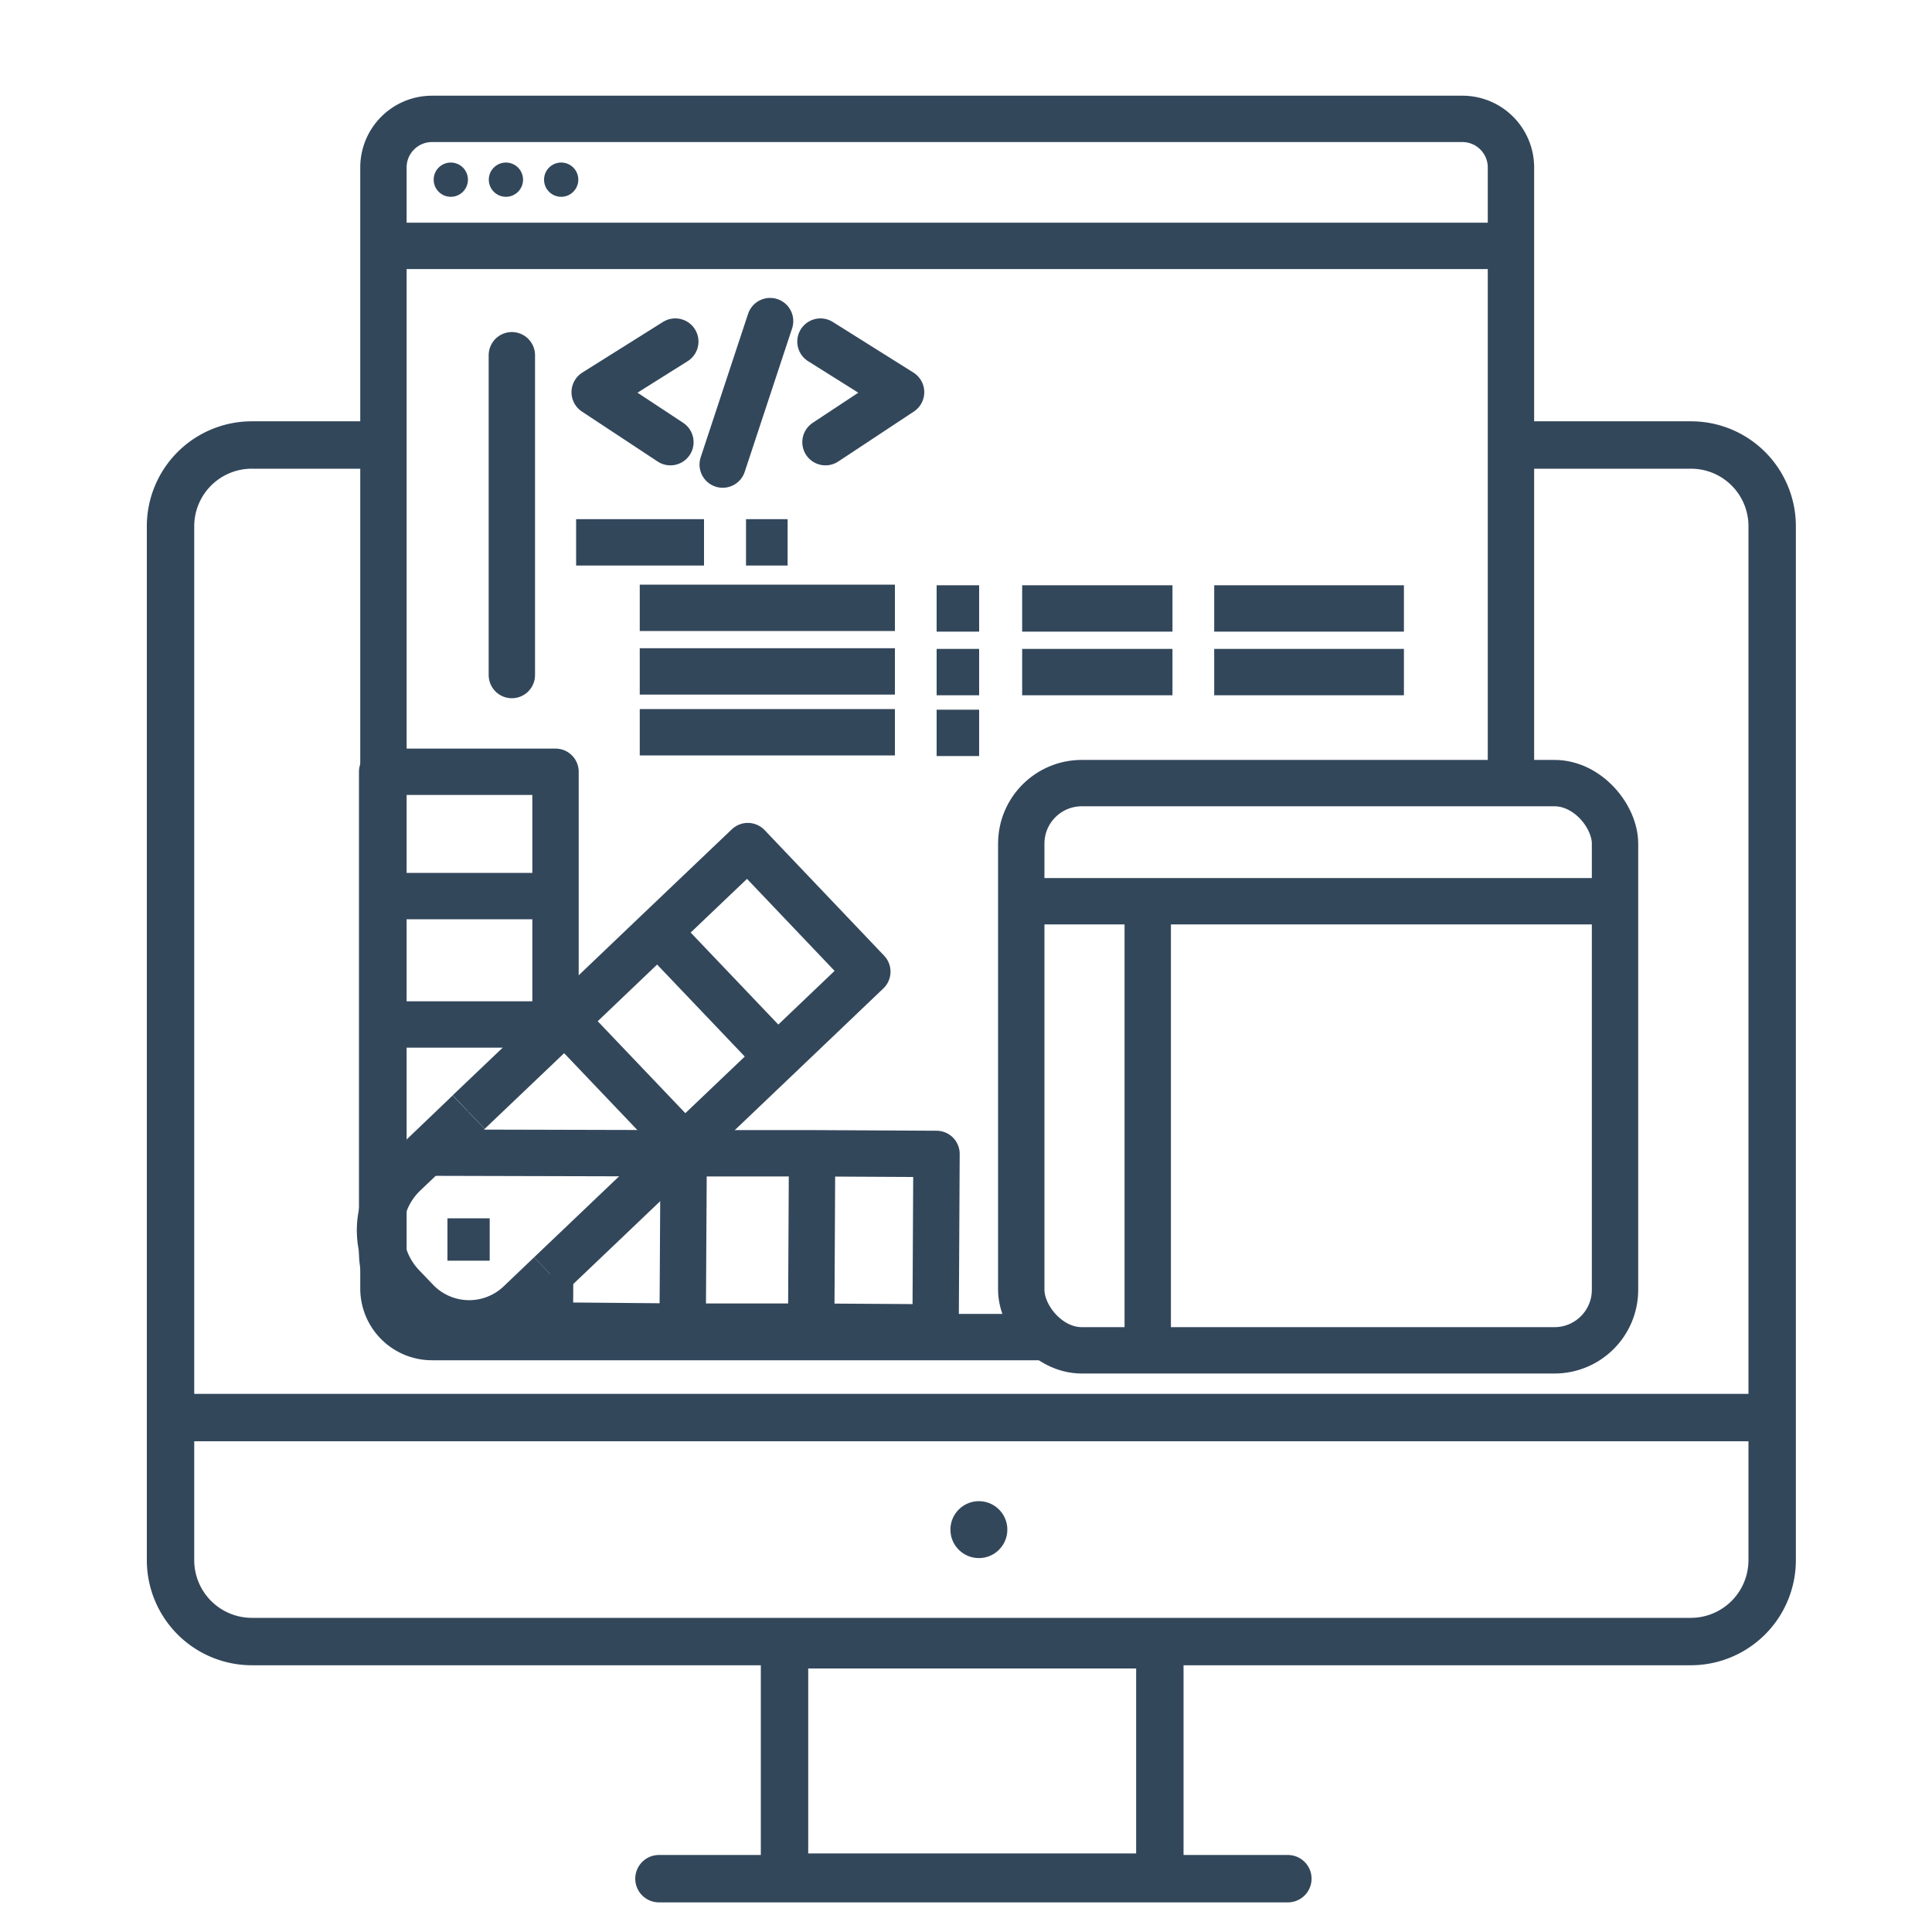 <svg id="Layer_1" data-name="Layer 1" xmlns="http://www.w3.org/2000/svg" viewBox="0 0 150 150"><defs><style>.cls-1,.cls-2,.cls-4,.cls-5,.cls-6{fill:none;stroke:#33475b;}.cls-1,.cls-2,.cls-4{stroke-miterlimit:10;}.cls-1,.cls-2{stroke-width:3.68px;}.cls-2,.cls-5{stroke-linecap:round;}.cls-3{fill:#33475b;}.cls-4,.cls-5,.cls-6{stroke-width:3.6px;}.cls-5,.cls-6{stroke-linejoin:round;}</style></defs><title>hubspot-theme-development</title><path class="cls-1" d="M117.7,34.55h13.58a6.3,6.3,0,0,1,6.31,6.29v80.3a6.32,6.32,0,0,1-6.31,6.31H19.56a6.32,6.32,0,0,1-6.32-6.31V40.84a6.31,6.31,0,0,1,6.32-6.29H29.7"/><line class="cls-1" x1="12.88" y1="110.06" x2="138.66" y2="110.06"/><rect class="cls-2" x="60.91" y="127.7" width="29.14" height="18.04"/><line class="cls-2" x1="51.16" y1="145.86" x2="99.99" y2="145.86"/><circle class="cls-3" cx="76" cy="118.76" r="2.21"/><path class="cls-4" d="M81.84,103.81H33.54A3.77,3.77,0,0,1,29.77,100v-87a3.77,3.77,0,0,1,3.77-3.77h80a3.77,3.77,0,0,1,3.77,3.77V60.8"/><line class="cls-4" x1="29.45" y1="19.09" x2="117.52" y2="19.09"/><polyline class="cls-5" points="52.43 26.52 46.17 30.45 52.05 34.33"/><polyline class="cls-5" points="63.7 26.52 69.96 30.45 64.09 34.33"/><line class="cls-5" x1="59.79" y1="24.93" x2="56.11" y2="36.07"/><line class="cls-5" x1="39.74" y1="27.58" x2="39.74" y2="52.41"/><line class="cls-6" x1="44.73" y1="42.11" x2="54.66" y2="42.11"/><line class="cls-6" x1="57.92" y1="42.11" x2="61.15" y2="42.11"/><line class="cls-6" x1="49.67" y1="47.19" x2="69.48" y2="47.19"/><line class="cls-6" x1="72.72" y1="47.24" x2="76.02" y2="47.24"/><line class="cls-6" x1="79.36" y1="47.24" x2="91.03" y2="47.24"/><line class="cls-6" x1="94.27" y1="47.24" x2="109" y2="47.24"/><line class="cls-6" x1="49.67" y1="52.13" x2="69.48" y2="52.13"/><line class="cls-6" x1="72.72" y1="52.18" x2="76.02" y2="52.18"/><line class="cls-6" x1="49.67" y1="56.85" x2="69.48" y2="56.85"/><line class="cls-6" x1="72.72" y1="56.9" x2="76.02" y2="56.9"/><line class="cls-6" x1="79.36" y1="52.18" x2="91.03" y2="52.18"/><line class="cls-6" x1="94.27" y1="52.18" x2="109" y2="52.18"/><rect class="cls-6" x="79.29" y="60.8" width="46.1" height="44.04" rx="4.7"/><line class="cls-6" x1="79.55" y1="69.97" x2="125.4" y2="69.97"/><line class="cls-6" x1="89.11" y1="69.91" x2="89.11" y2="104.13"/><path class="cls-6" d="M42.71,98.92l-2.38,2.27a5.68,5.68,0,0,1-8-.19l-1.1-1.15a6.19,6.19,0,0,1-1.52-2.76,6.2,6.2,0,0,0,5.66,5.82h0a4.43,4.43,0,0,0,.52,0h1.89"/><path class="cls-6" d="M43.13,79.92v-20H29.67V94.1a6.11,6.11,0,0,1,1.75-3l1.29-1.23,3.68-3.52"/><line class="cls-6" x1="29.57" y1="69.57" x2="43.33" y2="69.57"/><line class="cls-6" x1="29.57" y1="79.54" x2="43.33" y2="79.54"/><line class="cls-6" x1="29.67" y1="89.86" x2="29.57" y2="89.86"/><path class="cls-6" d="M29.67,96.74c0,.11,0,.23,0,.35a.83.83,0,0,0,0-.15h0a6.19,6.19,0,0,1,0-2.84Z"/><polyline class="cls-6" points="36.39 86.34 43.13 79.92 43.86 79.23 51.08 72.34 58.06 65.69 67.34 75.44 60.37 82.09 53.15 88.97 52.55 89.54 45.68 96.09 42.95 98.69 42.71 98.92"/><line class="cls-6" x1="51.01" y1="72.27" x2="60.5" y2="82.23"/><line class="cls-6" x1="43.79" y1="79.15" x2="53.28" y2="89.11"/><line class="cls-6" x1="36.39" y1="86.34" x2="36.33" y2="86.27"/><line class="cls-6" x1="45.82" y1="96.23" x2="45.68" y2="96.09"/><path class="cls-6" d="M29.67,95.19c0,.14,0,.28,0,.43v1.32h0v.26a5.69,5.69,0,0,0,5.66,5.71h.05l2.39,0h0l4.93,0L53,103l10,0,9.64.06.07-13.47-9.64-.05-10,0h-.53"/><line class="cls-6" x1="52.55" y1="89.54" x2="32.87" y2="89.49"/><line class="cls-6" x1="63.05" y1="89.5" x2="62.98" y2="103.26"/><line class="cls-6" x1="53.08" y1="89.45" x2="53" y2="103.2"/><polyline class="cls-6" points="42.71 98.92 42.71 99.41 42.69 102.95 42.69 103.15"/><rect class="cls-3" x="34.74" y="94.59" width="3.28" height="3.29"/><circle class="cls-3" cx="35" cy="13.95" r="1.33"/><circle class="cls-3" cx="39.28" cy="13.95" r="1.33"/><circle class="cls-3" cx="43.57" cy="13.95" r="1.33"/></svg>